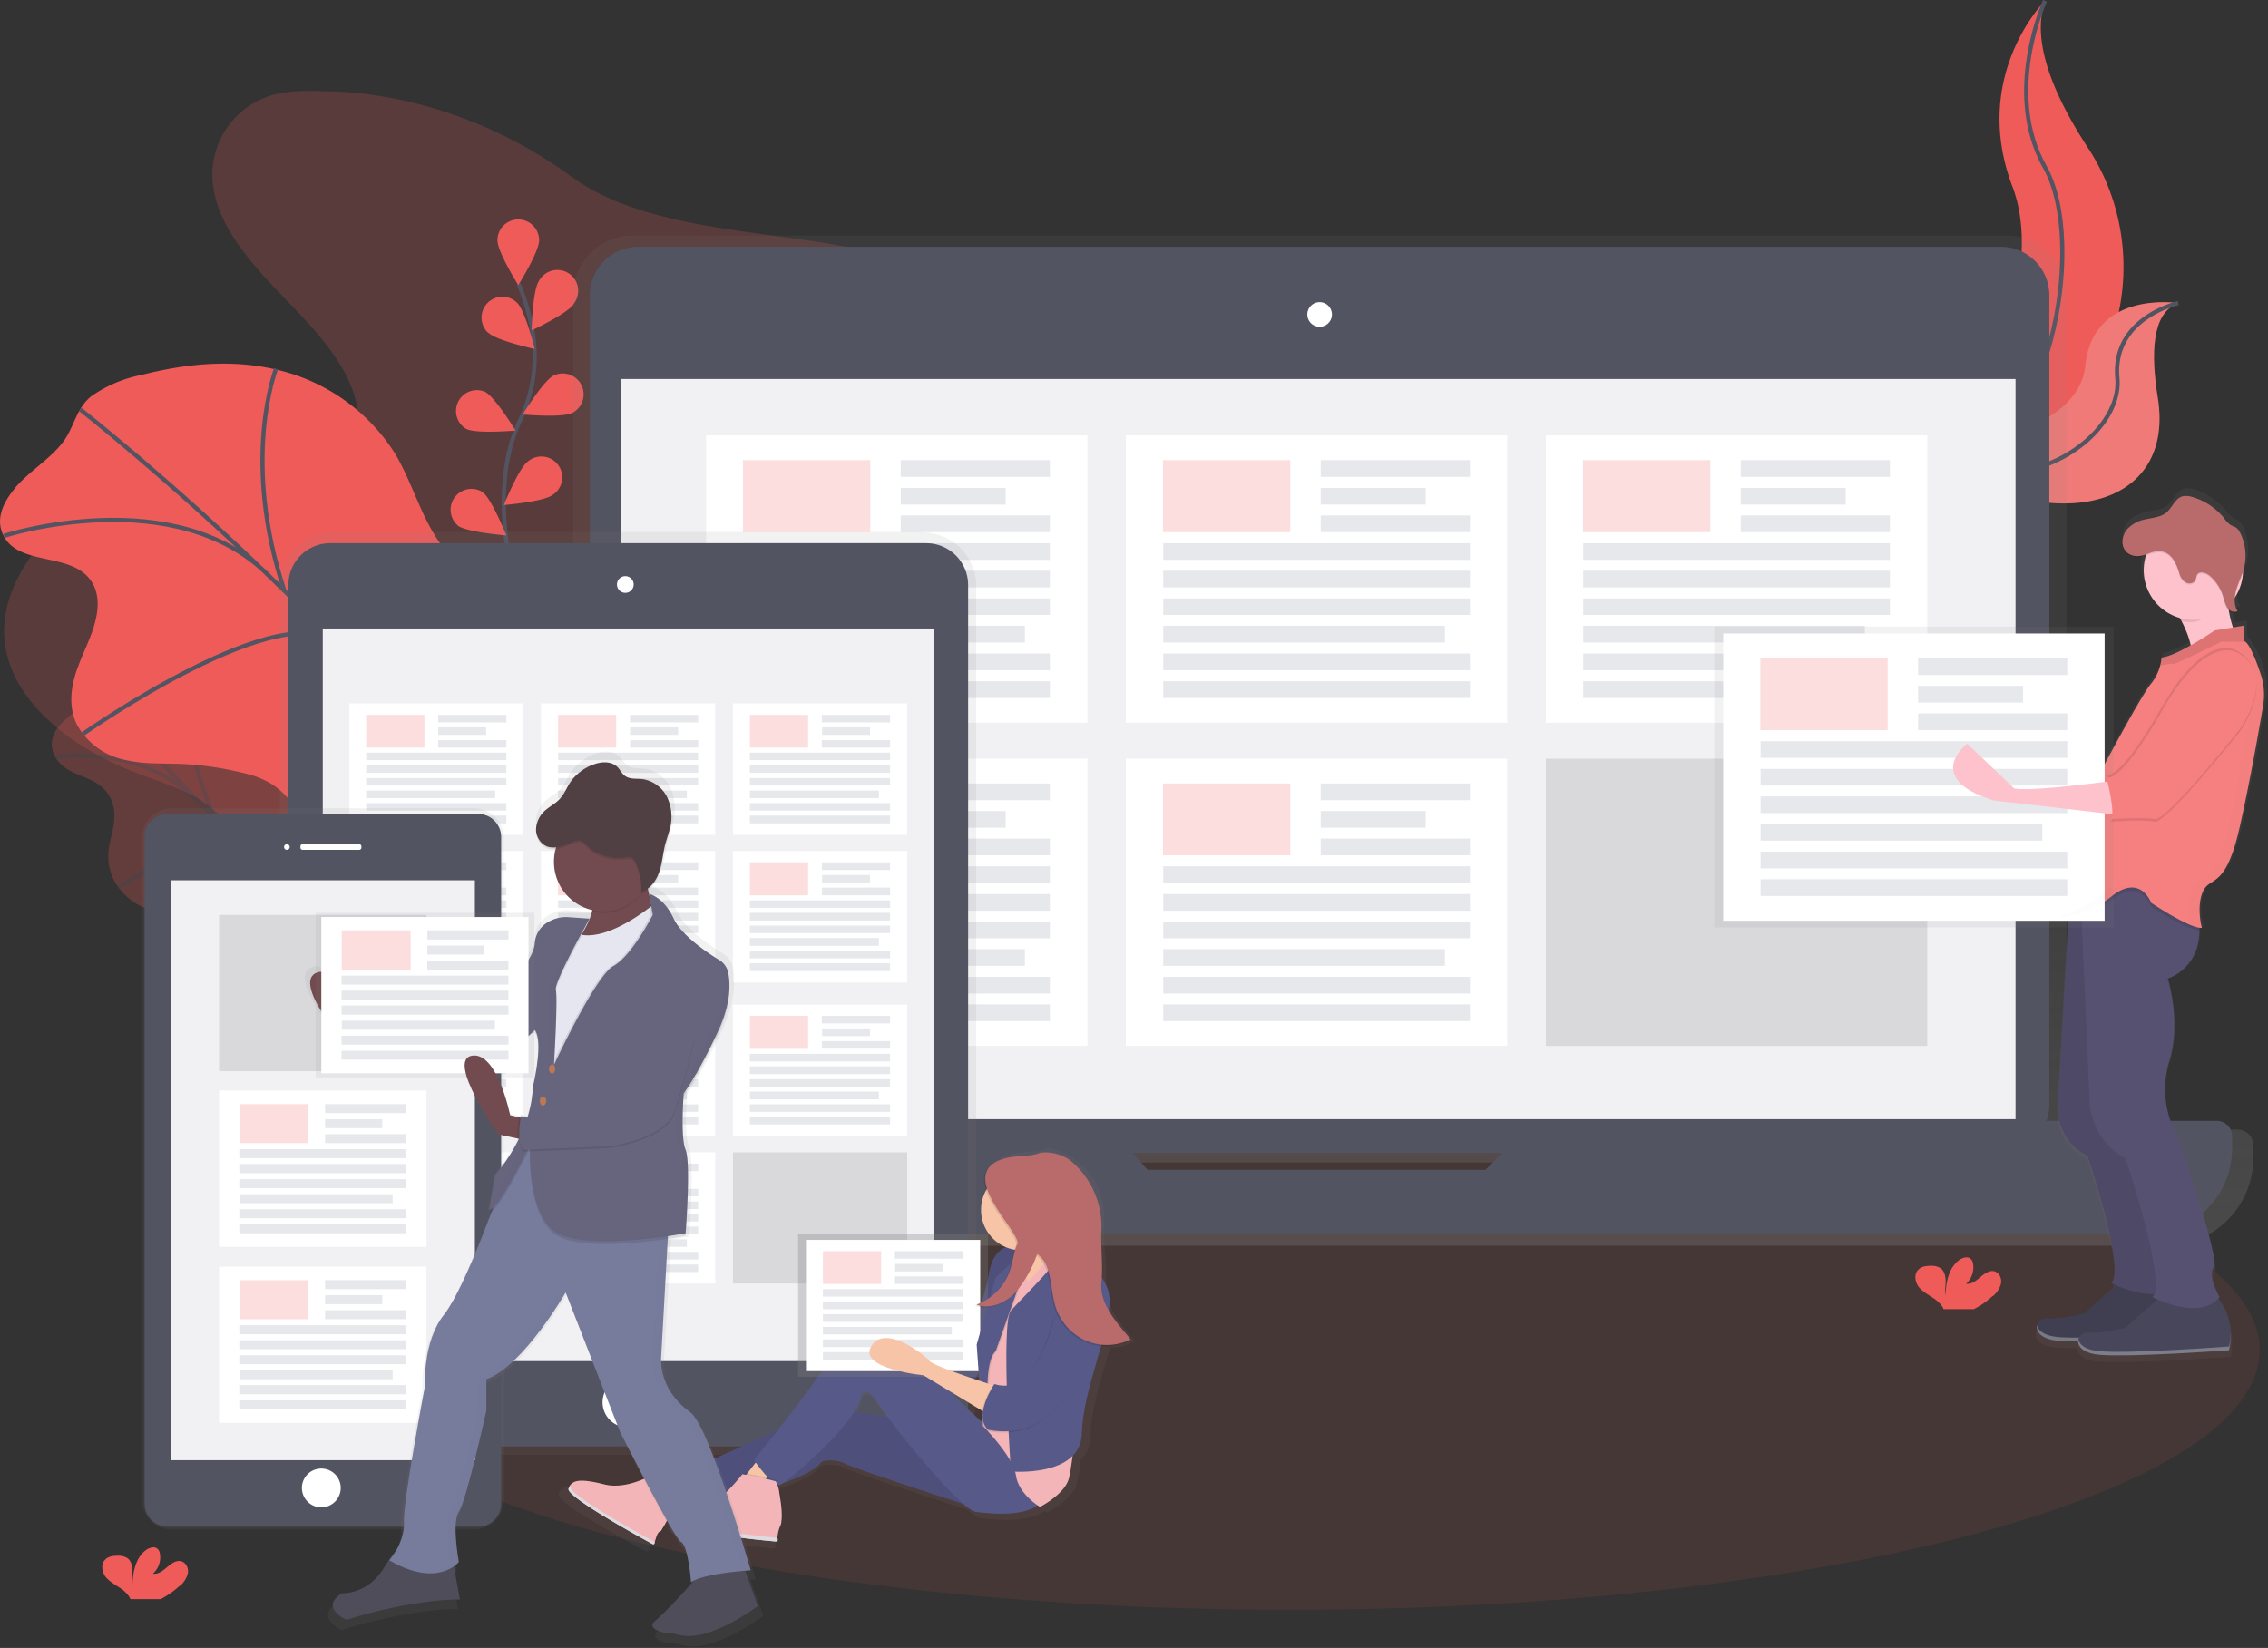 <svg xmlns="http://www.w3.org/2000/svg" fill="none" viewBox="0 0 1087 790">
  <rect x="0" y="0" width="1087" height="790" fill="#333333" stroke="none"/>
  <g clip-path="url(#clip0)">
    <path fill="#EF5B59" d="M153.4 43.6c-8-.2-16.3 0-23.9 2.3a39.8 39.8 0 00-27.1 45c3.1 17.8 16.2 33.3 29.7 47.6 13.6 14.2 28.2 28.3 35.6 45.3 3.7 8.5 5.5 18 1.7 26.5-5.8 13-23.3 20.3-40 21.9-16.9 1.5-33.7-1.5-50.6-2.5-7-.4-14.3-.4-21 1.5-7.3 2-13.4 6.3-19 10.7C17 259.3-.6 283 2.3 308c3.2 28.2 31.7 50.5 63 62.5 10.3 4 21.3 7.2 30.4 12.8 24 15 29.4 43 27 67.7-2.4 24.7-10.5 49.4-6 74 5.3 28.4 28.9 54.1 60.7 66.2 28.4 10.7 63.8 10 89-5.1a107.7 107.7 0 0029.6-28.3c12-15.6 22-32.8 29.5-51 3.5-8.5 6.8-17.6 15-23.5 5-3.6 11.5-5.7 17.9-7.2 19.3-4.8 39.7-6.1 59.2-10.3 19.4-4.3 39-12.2 49.6-26.3 15-20 8-45.6 8-69.2.2-53.6 39.2-101.6 53.6-154 4.7-17 6.4-36-4-51.2a76.3 76.3 0 00-31.9-23.6c-27.8-12.7-59.4-18.3-90.5-23.8-43.2-7.7-95.6-8.7-129.1-33.4-32.1-23.7-76.1-40.6-119.9-40.6z" opacity=".2"/>
    <g opacity=".5">
      <path fill="#EF5B59" d="M27.3 349.4c-2.1 3.1-3.9 7.7-1 13 5.4 10.6 19 8.4 25.6 18.4 1.8 2.8 2.8 6 2.9 9.3.2 5.7-1.5 10.2-2.4 15.2-1.2 6-.3 12 2.6 17.3 3.2 5.6 8.1 10 14 12.5 5.1 2.3 10 2.9 14.9 4 6 1.4 12 3.4 17.7 6a33.4 33.4 0 0115.1 12.6L138 484a75 75 0 009 9.8c3.6 2.9 7.5 5.3 11.7 7.2 8.5 4.2 17.4 8.6 24.8 8 7.3-.4 12.5-7.5 9-17.5-3.3-9.4-12.6-17.4-16.8-26.8-6.7-15 2-26-3.6-41-5.3-14.3-20.3-23.8-29.8-37-6.9-9.2-10.7-20-16.9-29.8-9-14-22.4-24.7-35-30.1a68 68 0 00-35.2-5c-4.5.6-9 1.4-12.2 4.2-3.5 2.9-3 8.3-5.3 12.1-2.6 4.5-7.5 7-10.4 11.3z" opacity=".5"/>
      <path stroke="#535461" stroke-miterlimit="10" stroke-width="2" d="M40.7 329.2s106.5 99.6 149.4 177M26.6 363s42.6-8.2 72 25M56.9 425.6s47-32.9 63.3-13.8M90.2 326.5s-5 25.2 12.9 66.3M172 424.2s-4 16.5-37.5 4.3M138.1 481.9s20.5-23.6 11.2-35.2" opacity=".5"/>
    </g>
    <path fill="#EF5B59" d="M7.3 233.9c-5 5.9-9.6 14-6 22.1C8.4 272 34.6 264.1 44 279c2.8 4.4 3.2 9.8 2.5 14.6-1.3 9.4-6 17.4-9.1 26-3.3 8.6-5 19-.4 28a34 34 0 0022.5 16.6c9 2.2 17.9 1.7 26.8 2 10.6.4 21 2 31.3 4.6 4.5 1 8.9 2.8 12.8 5.2 4.6 2.9 8.2 7.2 11.8 11.4l32 37.3c4.3 5 8.6 10 13.9 13.6 6 4.3 13 6.4 19.8 8.5 14.7 4.4 30 9 44 5.9 14-3 25.8-16.5 22.3-32-3.4-14.7-18.4-25.2-23.4-39.6-8-22.8 11.7-43.9 5.8-67-5.7-22.3-30.9-33.7-44.9-52.6-10-13.4-14-30.3-22.7-44.6a91.5 91.5 0 00-56.5-39.7c-21.9-5.2-44-2.7-64.5 2.5A63 63 0 0043.7 190c-7.3 5.9-8.1 14.8-13.5 21.9-6.2 8.2-16.1 13.9-22.9 21.9z"/>
    <path stroke="#535461" stroke-miterlimit="10" stroke-width="2" d="M38.5 196.3s169.7 133.5 226.7 249.6M1.9 256.9s82.3-26.7 127.5 19.6M39.7 351.9s98-69 122.9-42.1M132.3 176.8s-17 43.3 4 106.4M256.3 314.6s-12.8 28.7-71.9 18.6M175.1 421s45.5-45.5 31.6-62"/>
    <path fill="#EF5B59" d="M618 771.7c256.8 0 465-55.8 465-124.5 0-68.8-208.2-124.6-465-124.6s-465 55.8-465 124.6c0 68.7 208.2 124.5 465 124.5z" opacity=".1"/>
    <path fill="#EF5B59" d="M980.1.4s-35.8 35.8-15.6 89C984.8 142.6 930 231 930 231s.6 0 1.6-.3A104.3 104.3 0 001000.8 71C985.6 47.8 973 20.5 980.2.4z"/>
    <path stroke="#535461" stroke-miterlimit="10" stroke-width="2" d="M980.1.4s-20.2 44 0 79.8c20.3 35.8 3.5 136.4-50.2 150.8"/>
    <path fill="#EF5B59" d="M1044 145.3s-41-6.5-44.6 30.2c-3.8 36.6-78.7 41.7-78.7 41.7l1.4 1c61.9 40.5 121 25.8 112-28-3.2-20.2-3-40.3 9.9-44.9z"/>
    <path fill="#F5F5F5" d="M1044 145.3s-41-6.5-44.6 30.2c-3.8 36.6-78.7 41.7-78.7 41.7l1.4 1c61.9 40.5 121 25.8 112-28-3.2-20.2-3-40.3 9.9-44.9z" opacity=".2"/>
    <path stroke="#535461" stroke-miterlimit="10" stroke-width="2" d="M1044 145.3s-31.8 7-29.2 35.9c2.7 28.8-47 63.4-94 36M246.7 279.8s-13.3-45 2.5-78.1a71 71 0 005.7-44.6c-1.4-7.2-3.5-14.2-6.3-21"/>
    <path fill="#EF5B59" d="M258.4 115.2c0 5.5-10 21.5-10 21.5s-10-16-10-21.5a10 10 0 1120 0zM275 145.7c-3 4.7-20.2 12.7-20.2 12.7s.4-18.9 3.4-23.5a10 10 0 1116.7 10.8zM274.2 198c-5 2.4-23.7.7-23.7.7s9.8-16 14.7-18.6a10 10 0 119 17.9zM264.8 237.3c-4.5 3.3-23.3 4.8-23.3 4.8s7-17.5 11.4-20.8a10 10 0 1111.9 16zM233.9 159.4c4 3.9 22.4 7.9 22.4 7.9s-4.5-18.3-8.5-22.2a10 10 0 10-14 14.3zM223.4 205.6c5 2.5 23.7.8 23.7.8s-9.8-16.1-14.7-18.6a10 10 0 00-9 17.8zM219.4 252c4.4 3.2 23.3 4.7 23.3 4.7s-7-17.5-11.4-20.8a10 10 0 00-11.9 16z"/>
    <path fill="url(#paint0_linear)" d="M1072.4 541.5h-85c1.9-4 3-8.3 3-12.7V141.4a28.5 28.5 0 00-28.6-28.5H303.2a28.5 28.5 0 00-28.5 28.5v387.4c0 4.4 1 8.8 3 12.7h-88.1a7.5 7.5 0 00-7.6 7.5v6.1a42.1 42.1 0 0042.2 42.1h813.7a42.2 42.2 0 0042.1-42.1v-6a7.6 7.6 0 00-7.6-7.6zm-524.3 24.1l-7.3-8.3H722l-8 8.3H548z"/>
    <path fill="#535461" d="M959 118.3H306a23.3 23.3 0 00-23.3 23.3v387.9a23.3 23.3 0 0023.3 23.2h653a23.3 23.3 0 0023.2-23.2V141.6a23.3 23.3 0 00-23.3-23.3z"/>
    <path fill="#F1F1F4" d="M966 181.7H297.5v354.8H966V181.7z"/>
    <path fill="#fff" d="M631.7 156.6a5.9 5.9 0 100-11.7 5.9 5.9 0 000 11.7z"/>
    <path fill="#535461" d="M735 537.3l-23 23.5H550l-20.8-23.5H199.5a7.4 7.4 0 00-7.3 7.3v6a41.2 41.2 0 0041.2 41.1h795.2a41.2 41.2 0 0041.2-41.1v-6a7.4 7.4 0 00-7.4-7.3H735z"/>
    <path fill="#fff" d="M521 208.7H338.4v137.8h182.8V208.6z"/>
    <path fill="#EF5B59" d="M417.1 220.6h-61v34.5h61v-34.5z" opacity=".2"/>
    <path fill="#E6E8EC" d="M503.2 220.6h-71.5v8h71.5v-8zM482 233.9h-50.3v8H482v-8zM503.2 247.1h-71.5v8h71.5v-8zM503.2 260.4h-147v8h147v-8zM503.2 273.6h-147v8h147v-8zM503.2 286.9h-147v7.9h147v-8zM491.3 300H356.2v8h135v-8zM503.2 313.3h-147v8h147v-8zM503.2 326.6h-147v8h147v-8z"/>
    <path fill="#fff" d="M722.4 208.7H539.6v137.8h182.8V208.6z"/>
    <path fill="#EF5B59" d="M618.4 220.6h-61v34.5h61v-34.5z" opacity=".2"/>
    <path fill="#E6E8EC" d="M704.5 220.6H633v8h71.5v-8zM683.3 233.9H633v8h50.3v-8zM704.5 247.1H633v8h71.5v-8zM704.5 260.4h-147v8h147v-8zM704.5 273.6h-147v8h147v-8zM704.5 286.9h-147v7.9h147v-8zM692.6 300H557.5v8h135v-8zM704.5 313.3h-147v8h147v-8zM704.5 326.6h-147v8h147v-8z"/>
    <path fill="#fff" d="M923.7 208.7H740.9v137.8h182.8V208.6z"/>
    <path fill="#EF5B59" d="M819.7 220.6h-61v34.5h61v-34.5z" opacity=".2"/>
    <path fill="#E6E8EC" d="M905.8 220.6h-71.5v8h71.5v-8zM884.6 233.9h-50.3v8h50.3v-8zM905.8 247.1h-71.5v8h71.5v-8zM905.8 260.4h-147v8h147v-8zM905.8 273.6h-147v8h147v-8zM905.8 286.9h-147v7.9h147v-8zM893.9 300H758.8v8h135v-8zM905.8 313.3h-147v8h147v-8zM905.8 326.6h-147v8h147v-8z"/>
    <path fill="#fff" d="M521 363.7H338.4v137.7h182.8V363.7z"/>
    <path fill="#EF5B59" d="M417.1 375.6h-61V410h61v-34.4z" opacity=".2"/>
    <path fill="#E6E8EC" d="M503.2 375.6h-71.5v8h71.5v-8zM482 388.8h-50.3v8H482v-8zM503.2 402h-71.5v8h71.5v-8zM503.2 415.3h-147v8h147v-8zM503.2 428.6h-147v8h147v-8zM503.2 441.8h-147v8h147v-8zM491.3 455H356.2v8h135v-8zM503.2 468.3h-147v8h147v-8zM503.2 481.5h-147v8h147v-8z"/>
    <path fill="#fff" d="M722.4 363.7H539.6v137.7h182.8V363.7z"/>
    <path fill="#EF5B59" d="M618.4 375.6h-61V410h61v-34.4z" opacity=".2"/>
    <path fill="#E6E8EC" d="M704.5 375.6H633v8h71.5v-8zM683.3 388.8H633v8h50.3v-8zM704.5 402H633v8h71.5v-8zM704.5 415.3h-147v8h147v-8zM704.5 428.6h-147v8h147v-8zM704.5 441.8h-147v8h147v-8zM692.6 455H557.5v8h135v-8zM704.5 468.3h-147v8h147v-8zM704.5 481.5h-147v8h147v-8z"/>
    <path fill="#000" d="M923.7 363.7H740.9v137.7h182.8V363.7z" opacity=".1"/>
    <path fill="url(#paint1_linear)" d="M442 255H160a25.8 25.8 0 00-25.8 25.9v390.7a25.8 25.8 0 0025.9 25.8h282a25.8 25.8 0 0025.8-25.8V281a25.8 25.8 0 00-25.8-25.8z"/>
    <path fill="#535461" d="M444 260.4H158.2c-11 0-20 9-20 20v393c0 11 9 20 20 20H444c11 0 20-9 20-20v-393c0-11-9-20-20-20z"/>
    <path fill="#F1F1F4" d="M447.4 301.3H154.7v351.2h292.7V301.3z"/>
    <path fill="#fff" d="M299.7 284.2a4 4 0 100-8 4 4 0 000 8zM299.7 684.2a12 12 0 100-23.9 12 12 0 000 23.9zM250.8 337.2h-83.4v63h83.4v-63z"/>
    <path fill="#EF5B59" d="M203.4 342.7h-27.9v15.7h27.9v-15.7z" opacity=".2"/>
    <path fill="#E6E8EC" d="M242.7 342.7H210v3.6h32.7v-3.6zM233 348.7h-23v3.6h23v-3.6zM242.7 354.8H210v3.6h32.7v-3.6zM242.7 360.8h-67.2v3.6h67.2v-3.6zM242.7 366.9h-67.2v3.6h67.2v-3.6zM242.7 373h-67.2v3.5h67.2V373zM237.3 379h-61.8v3.6h61.8V379zM242.7 385h-67.2v3.6h67.2V385zM242.7 391h-67.2v3.7h67.2V391z"/>
    <path fill="#fff" d="M342.8 337.2h-83.5v63h83.5v-63z"/>
    <path fill="#EF5B59" d="M295.3 342.7h-27.8v15.7h27.8v-15.7z" opacity=".2"/>
    <path fill="#E6E8EC" d="M334.6 342.7H302v3.6h32.6v-3.6zM325 348.7h-23v3.6h23v-3.6zM334.6 354.8H302v3.6h32.6v-3.6zM334.6 360.8h-67.1v3.6h67.1v-3.6zM334.6 366.9h-67.1v3.6h67.1v-3.6zM334.6 373h-67.1v3.5h67.1V373zM329.2 379h-61.7v3.6h61.7V379zM334.6 385h-67.1v3.6h67.1V385zM334.6 391h-67.1v3.7h67.1V391z"/>
    <path fill="#fff" d="M434.8 337.2h-83.5v63h83.5v-63z"/>
    <path fill="#EF5B59" d="M387.3 342.7h-27.9v15.7h27.9v-15.7z" opacity=".2"/>
    <path fill="#E6E8EC" d="M426.6 342.7h-32.7v3.6h32.7v-3.6zM417 348.7h-23v3.6h23v-3.6zM426.6 354.8h-32.7v3.6h32.7v-3.6zM426.6 360.8h-67.2v3.6h67.2v-3.6zM426.6 366.9h-67.2v3.6h67.2v-3.6zM426.6 373h-67.2v3.5h67.2V373zM421.2 379h-61.8v3.6h61.8V379zM426.6 385h-67.2v3.6h67.2V385zM426.6 391h-67.2v3.7h67.2V391z"/>
    <path fill="#fff" d="M250.8 408h-83.4v63h83.4v-63z"/>
    <path fill="#EF5B59" d="M203.4 413.4h-27.9v15.8h27.9v-15.8z" opacity=".2"/>
    <path fill="#E6E8EC" d="M242.7 413.4H210v3.7h32.7v-3.7zM233 419.5h-23v3.6h23v-3.6zM242.7 425.5H210v3.7h32.7v-3.7zM242.7 431.6h-67.2v3.6h67.2v-3.6zM242.7 437.6h-67.2v3.7h67.2v-3.7zM242.7 443.7h-67.2v3.6h67.2v-3.6zM237.3 449.7h-61.8v3.7h61.8v-3.7zM242.7 455.8h-67.2v3.6h67.2v-3.6zM242.7 461.8h-67.2v3.7h67.2v-3.7z"/>
    <path fill="#fff" d="M342.8 408h-83.5v63h83.5v-63z"/>
    <path fill="#EF5B59" d="M295.3 413.4h-27.8v15.8h27.8v-15.8z" opacity=".2"/>
    <path fill="#E6E8EC" d="M334.6 413.4H302v3.7h32.6v-3.7zM325 419.5h-23v3.6h23v-3.6zM334.6 425.5H302v3.7h32.6v-3.7zM334.6 431.6h-67.1v3.6h67.1v-3.6zM334.6 437.6h-67.1v3.7h67.1v-3.7zM334.6 443.7h-67.1v3.6h67.1v-3.6zM329.2 449.7h-61.7v3.7h61.7v-3.7zM334.6 455.8h-67.1v3.6h67.1v-3.6zM334.6 461.8h-67.1v3.7h67.1v-3.7z"/>
    <path fill="#fff" d="M434.8 408h-83.5v63h83.5v-63z"/>
    <path fill="#EF5B59" d="M387.3 413.4h-27.9v15.8h27.9v-15.8z" opacity=".2"/>
    <path fill="#E6E8EC" d="M426.6 413.4h-32.7v3.7h32.7v-3.7zM417 419.5h-23v3.6h23v-3.6zM426.6 425.5h-32.7v3.7h32.7v-3.7zM426.6 431.6h-67.2v3.6h67.2v-3.6zM426.6 437.6h-67.2v3.7h67.2v-3.7zM426.6 443.7h-67.2v3.6h67.2v-3.6zM421.2 449.7h-61.8v3.7h61.8v-3.7zM426.6 455.8h-67.2v3.6h67.2v-3.6zM426.6 461.8h-67.2v3.7h67.2v-3.7z"/>
    <path fill="#fff" d="M250.8 481.6h-83.4v62.9h83.4v-63z"/>
    <path fill="#EF5B59" d="M203.4 487h-27.9v15.8h27.9V487z" opacity=".2"/>
    <path fill="#E6E8EC" d="M242.7 487H210v3.6h32.7V487zM233 493h-23v3.7h23v-3.6zM242.7 499.1H210v3.6h32.7v-3.6zM242.7 505.2h-67.2v3.6h67.2v-3.6zM242.7 511.2h-67.2v3.7h67.2v-3.7zM242.7 517.3h-67.2v3.6h67.2v-3.6zM237.3 523.3h-61.8v3.7h61.8v-3.7zM242.7 529.4h-67.2v3.6h67.2v-3.6zM242.7 535.4h-67.2v3.6h67.2v-3.6z"/>
    <path fill="#fff" d="M342.8 481.6h-83.5v62.9h83.5v-63z"/>
    <path fill="#EF5B59" d="M295.3 487h-27.8v15.8h27.8V487z" opacity=".2"/>
    <path fill="#E6E8EC" d="M334.6 487H302v3.6h32.6V487zM325 493h-23v3.7h23v-3.6zM334.6 499.1H302v3.6h32.6v-3.6zM334.6 505.2h-67.1v3.6h67.1v-3.6zM334.6 511.2h-67.1v3.7h67.1v-3.7zM334.6 517.3h-67.1v3.6h67.1v-3.6zM329.2 523.3h-61.7v3.7h61.7v-3.7zM334.6 529.4h-67.1v3.6h67.1v-3.6zM334.6 535.4h-67.1v3.6h67.1v-3.6z"/>
    <path fill="#fff" d="M434.8 481.6h-83.5v62.9h83.5v-63z"/>
    <path fill="#EF5B59" d="M387.3 487h-27.9v15.8h27.9V487z" opacity=".2"/>
    <path fill="#E6E8EC" d="M426.6 487h-32.7v3.6h32.7V487zM417 493h-23v3.7h23v-3.6zM426.6 499.1h-32.7v3.6h32.7v-3.6zM426.6 505.2h-67.2v3.6h67.2v-3.6zM426.6 511.2h-67.2v3.7h67.2v-3.7zM426.6 517.3h-67.2v3.6h67.2v-3.6zM421.2 523.3h-61.8v3.7h61.8v-3.7zM426.6 529.4h-67.2v3.6h67.2v-3.6zM426.6 535.4h-67.2v3.6h67.2v-3.6z"/>
    <path fill="#fff" d="M250.8 552.4h-83.4v62.9h83.4v-63z"/>
    <path fill="#EF5B59" d="M203.4 557.8h-27.9v15.7h27.9v-15.7z" opacity=".2"/>
    <path fill="#E6E8EC" d="M242.7 557.8H210v3.6h32.7v-3.6zM233 563.9h-23v3.6h23v-3.6zM242.7 569.9H210v3.6h32.7V570zM242.7 576h-67.2v3.6h67.2V576zM242.7 582h-67.2v3.6h67.2V582zM242.7 588h-67.2v3.7h67.2V588zM237.3 594.1h-61.8v3.6h61.8v-3.6zM242.7 600.1h-67.2v3.7h67.2v-3.6zM242.7 606.2h-67.2v3.6h67.2v-3.6z"/>
    <path fill="#fff" d="M342.8 552.4h-83.5v62.9h83.5v-63z"/>
    <path fill="#EF5B59" d="M295.3 557.8h-27.8v15.7h27.8v-15.7z" opacity=".2"/>
    <path fill="#E6E8EC" d="M334.6 557.8H302v3.6h32.6v-3.6zM325 563.9h-23v3.6h23v-3.6zM334.6 569.9H302v3.6h32.6V570zM334.6 576h-67.1v3.6h67.1V576zM334.6 582h-67.1v3.6h67.1V582zM334.6 588h-67.1v3.7h67.1V588zM329.2 594.1h-61.7v3.6h61.7v-3.6zM334.6 600.1h-67.1v3.7h67.1v-3.6zM334.6 606.2h-67.1v3.6h67.1v-3.6z"/>
    <path fill="#000" d="M434.8 552.4h-83.5v62.9h83.5v-63z" opacity=".1"/>
    <path fill="url(#paint2_linear)" d="M227.1 387.5H82.3A14.3 14.3 0 0068 401.8v317a14.3 14.3 0 0014.3 14.4h144.8a14.3 14.3 0 0014.4-14.3V401.8a14.3 14.3 0 00-14.4-14.3z"/>
    <path fill="#535461" d="M229.2 390.2H80.3c-6 0-11 4.9-11 11v319.7c0 6 5 11 11 11h148.9c6 0 11-5 11-11V401.2c0-6.1-5-11-11-11z"/>
    <path fill="#F1F1F4" d="M227.6 422H81.9v278h145.7V422z"/>
    <path fill="#fff" d="M137.5 407.4a1.3 1.3 0 100-2.7 1.3 1.3 0 000 2.7zM172.3 404.7H145a1 1 0 00-1 1v.7c0 .5.5 1 1 1h27.2c.5 0 1-.5 1-1v-.7c0-.5-.5-1-1-1zM154 722.6a9.3 9.3 0 100-18.6 9.3 9.3 0 000 18.6z"/>
    <path fill="#000" d="M204.4 438.6H105v74.9h99.4v-75z" opacity=".1"/>
    <path fill="#fff" d="M204.4 522.8H105v74.9h99.4v-74.9z"/>
    <path fill="#EF5B59" d="M147.9 529.3h-33.1V548h33v-18.7z" opacity=".2"/>
    <path fill="#E6E8EC" d="M194.7 529.3h-38.9v4.3h38.9v-4.3zM183.2 536.5h-27.4v4.3h27.4v-4.3zM194.7 543.7h-38.9v4.3h38.9v-4.3zM194.7 550.9h-80v4.3h80V551zM194.7 558h-80v4.4h80v-4.3zM194.7 565.3h-80v4.3h80v-4.3zM188.2 572.5h-73.4v4.3h73.4v-4.3zM194.7 579.7h-80v4.3h80v-4.3zM194.7 586.9h-80v4.3h80V587z"/>
    <path fill="#fff" d="M204.4 607.2H105v74.9h99.4v-74.9z"/>
    <path fill="#EF5B59" d="M147.9 613.7h-33.1v18.7h33v-18.7z" opacity=".2"/>
    <path fill="#E6E8EC" d="M194.7 613.7h-38.9v4.3h38.9v-4.3zM183.2 620.9h-27.4v4.3h27.4V621zM194.7 628.1h-38.9v4.3h38.9v-4.3zM194.7 635.3h-80v4.3h80v-4.3zM194.7 642.5h-80v4.3h80v-4.3zM194.7 649.7h-80v4.3h80v-4.3zM188.2 656.9h-73.4v4.3h73.4V657zM194.7 664h-80v4.4h80v-4.3zM194.7 671.3h-80v4.3h80v-4.3z"/>
    <path fill="url(#paint3_linear)" d="M543.7 642.6c-6.8-8.2-14.9-17.5-13.8-28.4 1-8.8-1.3-16.9-.8-25.7.6-12.5-2-22.3-11-30.4-5.2-4.6-14-8.3-16.6-7.4-5.2 1.9-11 1.1-16.3 2.4-4 1-6.7 2.4-8.4 4.2-3.4 3-3.4 7.3-1.9 11.9a20 20 0 009.9 28c-3.8 1.5-7 5.1-8.3 12.4-.8 5-2.2 10-4 14.8l-2.4 1 .6.2-1.2.4 2.2.7c-2.7 7-6.4 13.7-10.9 19.8 0 0-11.3 2.5-15.7-1.8l1.7 2-17.4-7c-4.4-1.8-5.5 0-5.5 2.4a8 8 0 00-3 1c-1.3-.8-2.7-1.6-4.1-2.2-2.5-.6-10.7-5-18.9 10-4.7 8.7-17 24.7-26.3 36.5-18.3 8.3-42 19-50.9 21.6h-5.6l-1.3-2-.4.3-.2-.3s-11 7.7-22.4 7.8c-1.6 0-3.2-.2-4.7-.6a46.7 46.7 0 00-11.5-1.9c-3 0-4.8.7-6 2a5.4 5.4 0 00-.6 1.3l-.3.7a1.4 1.4 0 00.3 1.2l.5.6.3.3A50 50 0 00279 726l2 1.3 1.7 1 .7.5.8.5 1.4.8.8.5 1.6 1 1.2.7 9.6 5.5 2 1.2.3.1 1.3.7 2.3 1.3 1.6.9.7.4.8.4.2.1 1.4.8a2 2 0 001.6-.5c.4-1.7 1.4-5.3 2.4-5.6a36 36 0 006.9-13.5h12.2c2.5-.2 4.8-.6 7.2-1.1-3.2 2.2-6.3 3.7-8.7 3-5.2-1.2-10 2-10.6 5V733l.2.3c0 .2 0 .3.2.5v.1l.3.3h.1l.3.3.1.1.3.3h.2l.3.3h.2l.4.3h.3a24.7 24.7 0 002 .6l.6.3.8.1.4.1 1.6.4.9.1.6.1 1.6.3 3 .5 2.6.4 3.5.5h.7l1.3.3 1.8.2 1.2.1 3.1.5h1l2 .3 7.5.9 2.7.3 1.3.1h.6l1.6.3h1l1 .2 1.6.1h.2l1 .1a1 1 0 001-.8v-.1l.1-.5a20.6 20.6 0 01.8-5.2l.1-.3a22 22 0 01.6-1.6v-.3l.2-.3c1.2-4.4-.3-12.4-.7-15.6l-.7-3h.2c.7-.2 1.3-.6 1.8-1 9.3-3.3 17.1-7 19.6-10.9 4-1 8.3-.6 12 1.3 4.8 2.4 41.1 14.2 58 19.7 3 2.6 5.5 4.2 6.8 4 0 0 21.5 3.5 30.2-3.3l1.2.8s12.6-6.2 14.5-14.4c.6-2.6 1.2-6.5 1.7-10.8 3-3 4.6-6.9 4.6-11 .4-13.7 5.7-29.3 9.6-43.2 4.8.4 6.6-.5 11-2.6l-.2-.3.8-.3zM471.5 663l-2.4-.8a20 20 0 002.1-3.5l.3 4.3zm-13.5 5.8l14.6 8.7.1 1.8c-.2 1.4-.1 2.7.1 4-6.4-5.6-14-12.6-14.8-14.5zm-6-12.8l-3.8-1.7 3.4.2.5 1.5zm-39 14.3s2.6-5.6 8.2 3.7c1 1.5 2.5 3.8 4.7 6.7l-16.5-2.2a24 24 0 003.6-8.2z"/>
    <path fill="#F7C4A7" d="M449.3 647.7s-11.6-4.9-20.7-8.5c-9-3.7-3.6 8.5-3.6 8.5s15.2 4.2 15.2 4.8c0 .7 12.7 1.3 12.7 1.3l-3.6-6.1z"/>
    <path fill="#000" d="M449.3 647.7s-11.6-4.9-20.7-8.5c-9-3.7-3.6 8.5-3.6 8.5s15.2 4.2 15.2 4.8c0 .7 12.7 1.3 12.7 1.3l-3.6-6.1z" opacity=".1"/>
    <path fill="#575988" d="M498.4 599.7s-20.6-10.9-24.3 10.3A86.7 86.7 0 01459 646s-11 2.4-15.2-1.8c0 0 10.3 12.1 5.4 13.3 0 0 11 8 15.8 5.5 4.9-2.4 8.5-18.8 10.4-23 1.8-4.3 8.5-41.4 23-40.2z"/>
    <path fill="#000" d="M498.4 599.7s-20.6-10.9-24.3 10.3A86.7 86.7 0 01459 646s-11 2.4-15.2-1.8c0 0 10.3 12.1 5.4 13.3 0 0 11 8 15.8 5.5 4.9-2.4 8.5-18.8 10.4-23 1.8-4.3 8.5-41.4 23-40.2z" opacity=".1"/>
    <path fill="#F7C4A7" d="M486.9 592.4s12.8 14.6 13.4 26.8c.6 12 14.5-12.8 15.7-13.4 1.3-.6-12.1-21.3-13.3-28-1.2-6.6-15.8 14.6-15.8 14.6z"/>
    <path fill="#F7C4A7" d="M495.7 598.7l-8 7.3 3.8 15.3 10.3-9.7-1.2-9.7-4.9-3.2zM327.8 706.6h-14l5.5 13.3 13.4-3.6-4.9-9.7z"/>
    <path fill="#000" d="M317 704.7s-14.4 10-26.7 6.9c-12.4-3.1-15.7-2-17.2 2-1.3 3.8 34.5 23.5 40.3 26.6a.7.7 0 00.8-.1l.2-.3c.3-1.7 1.3-5.2 2.3-5.5 1.3-.3 7.3-11.5 7-16-.3-4.3-6.6-13.6-6.6-13.6z" opacity=".1"/>
    <path fill="#F3B5B7" d="M316.5 704.7s-14.4 10-26.8 6.9c-12.4-3.1-15.7-2-17.2 2-1.3 3.8 34.5 23.5 40.3 26.6a.7.7 0 00.8-.1l.1-.3c.4-1.7 1.4-5.2 2.4-5.5 1.3-.3 7.3-11.5 7-16-.3-4.3-6.6-13.6-6.6-13.6z"/>
    <path fill="#575988" d="M435.9 680.5l-40.7-5.5s-66.2 31.6-74 32.2l1.8 14H335c4.9 0 52.2-10.3 58.9-20.6 3.9-1 8-.6 11.5 1.2 6.1 3 64.4 21.8 64.4 21.8l-34-43.1z"/>
    <path fill="#000" d="M435.9 680.5l-40.7-5.5s-66.2 31.6-74 32.2l1.8 14H335c4.9 0 52.2-10.3 58.9-20.6 3.9-1 8-.6 11.5 1.2 6.1 3 64.4 21.8 64.4 21.8l-34-43.1z" opacity=".1"/>
    <path fill="#F7C4A7" d="M363.6 699.3l-6.6 8.5 6.6 3.6 9.8-7.2-9.8-4.9z"/>
    <path fill="#575988" d="M479.6 689.6s-21.8-18.7-23.4-22.1c-1.5-3.4-37.3-26.5-39.7-27-2.5-.7-10.4-5-18.2 9.6-8 14.6-37 49.8-37 49.8s9 12.8 12.1 12.1c3-.6 37-29.1 39.5-43 0 0 2.4-5.5 7.9 3.6 5.4 9 40.6 52.8 47.3 52.2 0 0 26.1 4.2 31.6-6 5.4-10.4-20-29.2-20-29.2z"/>
    <path fill="url(#paint4_linear)" d="M473.5 591.6h-91V660h91v-68.5z"/>
    <path fill="#fff" d="M469.8 594.4h-83.5v62.9h83.5v-63z"/>
    <path fill="#EF5B59" d="M422.3 599.8h-27.9v15.7h27.9v-15.7z" opacity=".2"/>
    <path fill="#E6E8EC" d="M461.6 599.8h-32.7v3.6h32.7v-3.6zM452 605.9h-23v3.6h23v-3.6zM461.6 611.9h-32.7v3.6h32.7V612zM461.6 618h-67.2v3.6h67.2V618zM461.6 624h-67.2v3.6h67.2V624zM461.6 630h-67.2v3.7h67.2V630zM456.2 636.1h-61.8v3.6h61.8v-3.6zM461.6 642.1h-67.2v3.7h67.2v-3.6zM461.6 648.2h-67.2v3.6h67.2v-3.6z"/>
    <path fill="#F3B5B7" d="M492 600.6s-7.5 3.4-8.1 17.3c-.6 14-14 37.7-14 37.7l1.2 28s14.5 14.5 15.8 23.6c1.2 9.1 11.5 15.2 11.5 15.2s12.2-6.1 14-14c1.9-8 3-27.4 6-34.6 3.1-7.3 1.3-52.9 1.3-52.9l-9.1-15.8-4.9-5.4-12.7 14.6s-7-9.4-1-13.7z"/>
    <path fill="#000" d="M474.1 674.4s-1.8-21.9 3.7-26.7l11-31s3.9-14.9 3.3-16.1c-.7-1.2-14.3 11.8-14.3 11.8l-9.1 32.2 2.4 34 3-4.2z" opacity=".1"/>
    <path fill="#575988" d="M473.5 674.4s-1.8-21.9 3.7-26.7l11-31s4.2-15.2 3.6-16.4c-.7-1.2-14.6 12.1-14.6 12.1l-9.1 32.2 2.4 34 3-4.2z"/>
    <path fill="#F7C4A7" d="M477.8 664.7s-30.4-9.7-32.2-12.2c-1.8-2.4-21.2-18.2-28-7.2-6.6 10.9 25 14 25 14l32.1 19.4 3-14z"/>
    <path fill="#000" d="M365 707.7l-9-1.6s-14.8 18.9-22.4 17c-7.7-2-14.7 6.3-6.6 9a436.7 436.7 0 0045.3 6.3.9.9 0 00.6-.8c0-2.4.5-4.7 1.4-6.9 1.6-4 0-12.5-.5-15.7-.3-2-.9-3.8-1.8-5.5l-7-1.8z" opacity=".1"/>
    <path fill="#F3B5B7" d="M364.8 708.3l-9-1.6s-14.7 18.9-22.4 17c-7.7-2-14.7 6.3-6.6 9A436.7 436.7 0 00372 739a.9.9 0 00.6-.5v-.4c0-2.3.5-4.6 1.4-6.8 1.6-4 0-12.5-.5-15.8-.2-1.9-.8-3.7-1.7-5.4l-7-1.8z"/>
    <path fill="#000" d="M491.4 599.4a19.4 19.4 0 100-38.8 19.4 19.4 0 000 38.8z" opacity=".1"/>
    <path fill="#F7C4A7" d="M489.6 599.4a19.4 19.4 0 100-38.8 19.4 19.4 0 000 38.8z"/>
    <path fill="#575988" d="M508.8 599.1s23 8 23 24.3c0 16.4-12.7 42.5-13.3 63.8-.6 21.2-34 18.2-34 18.2s-4.9-71.7 0-77.1c4.8-5.5 26.7-26.8 24.3-29.2z"/>
    <path fill="#000" d="M504.5 633.1s-8.5 37.7-28.5 31c0 0-10.4 15.2-3 21.9 0 0 17.6 4.2 29.1-7.3 11.5-11.6 20-15.8 21.8-29.8 1.9-14 3-33.4-3-31.6-6 1.8-16.4 15.8-16.4 15.8z" opacity=".1"/>
    <path fill="#575988" d="M505.1 632.5s-8.5 37.6-28.5 31c0 0-10.4 15.2-3 21.9 0 0 17.6 4.2 29.1-7.3 11.5-11.6 20-15.8 21.9-29.8 1.8-14 3-33.4-3-31.5-6 1.8-16.5 15.7-16.5 15.7z"/>
    <path fill="#DDDBE2" d="M374.6 729.4v.1c-.5 1-.8 2.1-1 3.2 0-.4.3-1 .4-1.4.3-.6.5-1.3.6-2zM327.3 730.9c-2.5-.8-3.6-2.2-3.6-3.6-1 2-.4 4.2 3.1 5.4a437 437 0 0045.4 6.3.9.9 0 00.6-.9.9.9 0 00-.8-.9c-6.6-.7-37.5-4-44.7-6.3zM273.4 712.6c.1-.4.3-.9.6-1.3a6 6 0 00-1.5 2.4c-1.3 3.7 34.5 23.4 40.2 26.5a.6.6 0 00.7 0 .7.7 0 00.3-.4.7.7 0 00-.3-.8c-6.3-3.4-41.4-22.7-40-26.4zM316.9 733.2c-.3.1-.7.5-1 1.1h.1c.3 0 .8-.5 1.3-1.3l-.4.2z"/>
    <path fill="#000" d="M487 597.1c-1.8 3.8-2.1 8-3.4 12a26.4 26.4 0 01-16.3 16.9c6.4 2.5 13.8-.6 18.7-5.7a58.3 58.3 0 0010.4-18.5c7.1 4.8 6.3 15.7 8.6 24.2a26.9 26.9 0 0014.3 17.1 25.6 25.6 0 0022-.4c-6.5-8-15.8-18.8-14.7-29.3.9-8.6-5.2-15.1-4.8-23.7.6-12.1-4-18.3-12.7-26-5.1-4.6 2.9-11-3.7-9.2-2.6.8-5.3-2-7.8-1-5 1.7-10.5 1-15.7 2.2-26.8 6.3 7.5 35.9 5 41.4z" opacity=".1"/>
    <path fill="#B96B6B" d="M487.5 596.5c-1.7 3.8-2 8-3.3 12a26.4 26.4 0 01-16.2 16.9c6.3 2.5 13.7-.6 18.6-5.7a58.3 58.3 0 0010.5-18.5c7 4.8 6.2 15.7 8.5 24.2a26.9 26.9 0 0014.4 17.1 25.6 25.6 0 0021.9-.4c-6.5-8-15.2-17-14-27.5.8-8.6-.5-17.3 0-25.9a40.9 40.9 0 00-14.1-31.7c-5.1-4.5-13-5.1-15.6-4.2-5 1.8-10.5 1.1-15.6 2.3-26.9 6.3 7.4 35.9 5 41.4z"/>
    <path fill="url(#paint5_linear)" d="M163.8 781.4c35-10.8 55.7-10 55.7-10l-2.9-16.2c1-.6 1.7-1.3 2.4-2.1 0 0-3.6-19.8 0-24.7 3.6-5 13.5-49.8 13.5-49.8v-15.3c18-6.3 39-42.6 39-42.6l26.6 68.2s26.4 52.5 30 54.3c2.9 1.4 4.3 13.2 4.8 17.8l-.2.1.1 1.8.2-.1v.1l1.4-.8c-5.1 6-12.9 14.5-19.3 20.1-3.6 3.1 2.8 5.5 5.8 5.5 1.7 0 3.4.2 5 .7 15 5.2 39.9-13.8 39.9-13.8l-6.2-17.3 2.6-.2s-20.2-71-29.6-77.7a43 43 0 01-8-7.5 28 28 0 01-6.4-19.5l3.4-58.2 8.7-1.4s1.2-16 1.2-28.1c0-6.4-.3-12-1.2-14.1a40.3 40.3 0 01-1.5-13c0-7 .6-13.5.6-13.5s7.2-9.4 17-31c4.4-9.5 5.5-17 5.4-22.4.1-2.5-.1-5-.7-7.4a9.4 9.4 0 00-4.2-5.9c-5.7-3.5-18.6-12-22.4-20.4-4.9-10.6-11.9-12-12.1-12.1l-.5-1.9c2.7-2.2 4.7-5.2 5.7-8.5 1.4-4.5 1.7-9.3 3-13.9.5-2.2 1.4-4.3 2-6.5a25.8 25.8 0 00-1.2-16.4c-2.4-4.8-7-8.5-12.2-9.2-3-.3-6.1.2-8.5-1.5-1.7-1.2-2.5-3.1-4-4.5-2.9-2.7-7.4-2.6-11.1-1.3-5 1.7-9.3 5-12.2 9.4-1.7 2.7-3 5.7-5.2 8-1.8 2-4.3 3.2-6.3 4.9a13 13 0 00-5 10v.9c0 3.8 2.7 7.7 6.5 8.4 1 .2 2 .2 3 .1a24.2 24.2 0 0018 30l-.2 1h.2c-.4 1.5-1 3-1.6 4.5h-.3l.7-1.3-10.3-.7c-3-.2-6 .4-8.7 1.7-3.5 1.7-7.4 5-7.9 11.2-.9 11.6-22.9 29-22.9 29-7.6 12.2-57.5 14.4-57.5 14.4l.4.5-1-.2-3.8-.7s-11.7-34.6-22.9-28.3c-11.2 6.3 19.3 40.4 19.3 40.4l8.8.6h1a54 54 0 01-1.5 6.7l-.2.8s23.2-2.7 43-2.3h3c1 10.8 16.4 32.8 16.4 32.8l9.5 2 .7.2c-3 6.3-7 12.2-11.6 17.5l-3.1 17.6.3-.1-.3 1.4c.5-.1 1-.4 1.4-.8-6.1 16.4-16.3 41.8-23.4 50.6-10.8 13.5-9.4 35-9.4 35s-10.8 56.6-10.3 67c0 4.9-1.3 9.8-4 14-2 2.5-3.9 5.1-5.5 8-8 13.8-21 13-21 13-11.3 7.1 2.1 13 2.1 13zm69.4-273.8l1.1-.5h.3l1.1-.6h.2l1-.5.2-.1 1-.5.3-.2 1-.5h.1l1-.6.2-.1 1-.6.2-.1.9-.5.2-.2.9-.6h.2l.9-.7 1-.6.1-.2.9-.6h.1l.7-.6.2-.1.8-.6.1-.1.7-.6.8-.5.2-.2.6-.5.7-.6.7-.6.6-.5.5-.5 1-1 1.6-.2c1.2 1.6 1.7 4.5 1.7 7.7-.1 8.4-2.7 18.8-2.7 18.8a58.5 58.5 0 01-2.6 15.1 9 9 0 01-3.2-.8l-.1 1-.9-.3-4.4-1.1s-3.6-18.5-11-26.1z"/>
    <path fill="#4F4D59" d="M354.9 746.7l8.3 23.2s-22.8 17.5-37.6 13.9c-2.2-.6-4.5-1-6.8-1.1-3-.3-8.4-2.5-5.1-5.4 10.5-9.1 24.5-26.2 24.5-26.2l16.7-4.4zM216.4 744.5l4 22.3s-20.2-.8-54.4 9.7c0 0-13.1-5.7-2.2-12.7 0 0 12.7.8 20.6-12.8 8-13.5 12.7-11.8 12.7-11.8l19.3 5.3z"/>
    <path fill="#787C9C" d="M320.7 582.3l-3.8 68c-.5 7.3 2 14.4 6.7 20 2 2.5 4.5 4.7 7.2 6.7 9.2 6.5 29 75.8 29 75.8s-22.4 1.3-28.6 5.7c0 0-1.3-17.5-4.8-19.3-3.5-1.8-29.3-53-29.3-53l-26-66.6s-20.5 35.5-38 41.6v15s-9.7 43.7-13.2 48.5c-3.5 4.9 0 24.1 0 24.1s-10 12.8-33.3-.8c0 0 7.5-8.4 7-18.4-.4-10.1 10.1-65.3 10.1-65.3s-1.3-21 9.2-34.2c10.5-13.2 28-63.5 28-63.5l12-26 67.8 41.7z"/>
    <g fill="#000" opacity=".1">
      <path d="M355.6 752.8s-19.8-69.2-29-75.8c-2.8-2-5.4-4.5-7.6-7.2a27.8 27.8 0 01-6.3-19.4l3.9-68-64.7-39.9.9-1.9 67.7 41.8-3.9 68c-.4 7 1.9 14 6.4 19.4 2.2 2.7 4.7 5.1 7.6 7.2 9.2 6.5 28.9 75.8 28.9 75.8S337 754 331 758.5l-.1-1.8c8.6-3 24.7-3.9 24.7-3.9zM215.8 748.9s-3.6-19.3 0-24.1c3.5-4.8 13.1-48.7 13.1-48.7v-14.9c17.5-6.1 38.1-41.6 38.1-41.6l1.6 4c-6 9.4-21.8 32.8-35.7 37.6v15s-9.7 43.8-13.2 48.6c-3.5 4.8 0 24 0 24s-4.9 6.2-15.7 5.4c8-.7 11.8-5.3 11.8-5.3z" opacity=".1"/>
    </g>
    <path fill="#714B4F" d="M170 506l8.6.6 4.5.3v-11l-6-1-3.7-.7s-11.4-33.7-22.3-27.6C140 472.7 170 506 170 506zM308 415.8s5.7 22 7.4 35.5c1.8 13.6-40.7 2.6-40.7 2.6s16.2-19.7 7-30.2l26.3-7.9z"/>
    <path fill="#E6E6F0" d="M262 507l-.9 8.3 13.6-.9 13.6-11.8 13.6-38.2 8.7-13.5 6.6-8.3-2.6-10.1-3.3 2.6c-6.6 5-22.3 15.7-33.7 12.8l-1.6-.5-17 29.3 3 30.3z"/>
    <path fill="#000" d="M311 429.9s7 1.3 11.9 11.8c3.7 8.1 16.2 16.4 21.8 19.9a9.3 9.3 0 014.3 5.9c1 5 1.5 14.3-4.6 27.7-9.7 21-16.7 30.2-16.7 30.2s-1.7 21 .9 27.2c2.6 6.2 0 39.9 0 39.9s-46 8.7-61.4 0c-15.3-8.8-13.1-42.6-13.1-42.6s-14.5 30.7-19.7 31.6l3-17.1s17.1-18.4 18-42.1c0 0 5.3-21.5.9-27.2 0 0-74 6.2-78.5 1 0 0 48.7-2.3 56.1-14 0 0 21.5-17.2 22.4-28.6a12.6 12.6 0 016.6-10.3c3-1.7 6.4-2.4 9.8-2.2l9.9.7s-17.1 30.2-16.2 34.2c1 4-.9 36-.9 36s19.8-42.6 28.5-47.4c8.8-4.8 18.8-24.6 18.8-24.6l-1.7-10z" opacity=".1"/>
    <path fill="#000" d="M262 507l-.9 8.3 13.6-.9 13.6-11.8 13.6-38.2 8.7-13.5 6.6-8.3-2.6-10.1-3.3 2.6.6 3.4s-10 19.8-18.8 24.6c-8.8 4.9-28.5 47.4-28.5 47.4s1.8-32 .9-36c-.6-2.6 7-17.4 12-26.6l-1.5-.5-17 29.3 3 30.3zM178.6 506.7l4.5.3v-11l-6-1.1c2.1 2.8 2 7.6 1.5 11.8z" opacity=".1"/>
    <path fill="#67647E" d="M311 428.5s7 1.3 11.9 11.9c3.7 8 16.2 16.4 21.8 19.8a9.3 9.3 0 014.3 6c1 5 1.5 14.2-4.6 27.6-9.7 21-16.7 30.3-16.7 30.3s-1.7 21 .9 27.1c2.6 6.2 0 40 0 40s-46 8.7-61.4 0c-15.3-8.9-13.1-42.6-13.1-42.6s-14.5 30.7-19.7 31.5l3-17s17.1-18.5 18-42.1c0 0 5.3-21.5.9-27.2 0 0-17.1 18.4-36.4 18-19.3-.4-42 2.2-42 2.2s4.3-14 0-19.3c0 0 48.6-2.2 56-14 0 0 21.5-17 22.4-28.5a12.6 12.6 0 016.6-10.3c3-1.7 6.4-2.5 9.8-2.2l9.9.7s-17.1 30.2-16.2 34.1c1 4-.9 36-.9 36s19.8-42.6 28.5-47.4c8.8-4.8 18.9-24.6 18.9-24.6l-1.8-10"/>
    <path fill="#000" d="M320.7 474.5s-10.5 35.5-16.6 40c-6.2 4.3-43.4 26.6-54.4 21.4 0 0-2.6 13.1 1.3 16.2 0 0 40.9-1.6 41.2-1.8 0 0 26.8-3.5 31.1-16.6 4.4-13.2 9.7-35.5 9.7-35.5l-12.3-23.7z" opacity=".1"/>
    <path fill="#BA7855" d="M264.6 514.6c.9 0 1.5-1 1.5-2.2 0-1.2-.6-2.1-1.5-2.1-.8 0-1.5 1-1.5 2.1 0 1.3.7 2.2 1.5 2.2zM260.2 530c.9 0 1.6-1 1.6-2.2 0-1.2-.7-2.2-1.6-2.2-.8 0-1.5 1-1.5 2.2 0 1.2.7 2.2 1.5 2.2z"/>
    <g fill="#000" opacity=".1">
      <path d="M325.5 590.7s2.7-33.8 0-40c-2.6-6-.9-27-.9-27s7-9.3 16.7-30.3a43.7 43.7 0 004.6-27.7 9.3 9.3 0 00-4.3-6c-5.6-3.4-18-11.7-21.8-19.8-2.7-6-6.1-9-8.6-10.4l-.1-1s7 1.3 11.8 11.8c3.7 8 16.2 16.4 21.8 19.9a9.3 9.3 0 014.2 5.9c1.2 5 1.6 14.3-4.5 27.7-9.7 21-16.7 30.2-16.7 30.2s-1.7 21 .9 27.2c2.6 6.1 0 39.9 0 39.9s-32.9 6.2-52.3 2.9c19.6 2.3 49.2-3.3 49.2-3.3zM266.4 474.5c.6 2.7 0 18.6-.5 28.3l-3.4 7.2s1.7-32 .9-36c-.9-3.7 14.5-31.2 16-34l3.2.3s-17.1 30.3-16.2 34.2zM216.8 511.3c19.3.5 36.4-18 36.4-18a7 7 0 011.1 2.4c-5 4.7-19 16.4-34.4 16-19.3-.4-42 2.2-42 2.2l.2-.8c12.9-1.3 25.8-1.9 38.8-1.8zM251 548.1s-.2 2.8 0 6.9c-4.6 9-13 24.5-16.6 25.1l.6-3.6c6.4-8 16-28.4 16-28.4z" opacity=".1"/>
    </g>
    <path fill="url(#paint6_linear)" d="M256.1 437.6H151.3v78.9h104.8v-79z"/>
    <path fill="#fff" d="M253.4 439.6H154v74.9h99.3v-75z"/>
    <path fill="#EF5B59" d="M196.9 446h-33.1v18.8h33V446z" opacity=".2"/>
    <path fill="#E6E8EC" d="M243.7 446h-38.9v4.4h38.9V446zM232.2 453.3h-27.4v4.3h27.4v-4.3zM243.7 460.5h-38.9v4.3h38.9v-4.3zM243.7 467.7h-80v4.3h80v-4.3zM243.7 474.9h-80v4.3h80v-4.3zM243.7 482h-80v4.4h80V482zM237.2 489.3h-73.4v4.3h73.4v-4.3zM243.7 496.5h-80v4.3h80v-4.3zM243.7 503.7h-80v4.3h80v-4.3z"/>
    <path fill="#714B4F" d="M238.8 543.8l9.3 2 7.3 1.5-4-11-2.7-.7-4.2-1s-6.2-30.7-18.4-28.5c-12.3 2.2 12.7 37.7 12.7 37.7z"/>
    <path fill="#000" d="M248 545.7l7.4 1.6-4-11-2.7-.7c-.6 3.3-.8 6.7-.6 10.1z" opacity=".1"/>
    <path fill="#67647E" d="M320.7 473.7s-10.5 35.5-16.6 39.8c-6.2 4.4-43.4 26.8-54.4 21.5 0 0-2.6 13.2 1.3 16.2l41.2-1.7s26.8-3.5 31.1-16.7c4.4-13.1 9.7-35.5 9.7-35.5l-12.3-23.6z"/>
    <path fill="#000" d="M307.6 416.7l2 8.4a23.6 23.6 0 01-26 12c1-4.5.7-9-2.3-12.6l26.3-7.8z" opacity=".1"/>
    <path fill="#714B4F" d="M289.2 436.9a23.7 23.7 0 100-47.4 23.7 23.7 0 000 47.4z"/>
    <path fill="#000" d="M268.6 406.7c-1.7.4-3.5.6-5.3.3-3.7-.8-6.3-4.5-6.4-8.3a12.7 12.7 0 014.9-9.8c2-1.6 4.4-2.8 6.2-4.7 2.2-2.2 3.4-5.2 5-7.8 2.8-4.3 7-7.5 12-9.2 3.5-1.2 8-1.4 10.8 1.3 1.4 1.3 2.2 3.3 3.8 4.4 2.4 1.7 5.5 1.2 8.3 1.5a15.8 15.8 0 0112 9 22.3 22.3 0 011.1 15l-2 6.5c-1.2 4.4-1.5 9-2.9 13.5-1.4 4.4-4.3 8.7-8.8 10 .4-5-.6-9.9-2.8-14.3-.3-1-1-1.8-2-2.2-.8-.2-1.6-.2-2.4 0a24 24 0 01-16-3.3c-1.7-1-4.3-4.5-6-4.8-2.4-.4-7 2.3-9.5 2.9z" opacity=".1"/>
    <path fill="#503F43" d="M268.6 405.8c-1.7.5-3.5.6-5.3.3-3.7-.8-6.3-4.5-6.4-8.3a12.7 12.7 0 014.9-9.7c2-1.7 4.4-2.9 6.2-4.8 2.2-2.2 3.4-5.2 5-7.8 2.8-4.3 7-7.5 12-9.2 3.5-1.2 8-1.4 10.8 1.3 1.4 1.3 2.2 3.3 3.8 4.4 2.4 1.7 5.5 1.2 8.3 1.5a15.8 15.8 0 0112 9 22.3 22.3 0 011.1 15l-2 6.5c-1.2 4.4-1.5 9.1-2.9 13.5s-4.3 8.7-8.8 10c.4-5-.6-9.9-2.8-14.3-.3-1-1-1.7-2-2.2-.8-.2-1.6-.2-2.4 0a24 24 0 01-16-3.3c-1.7-1-4.3-4.5-6-4.8-2.4-.4-7 2.4-9.5 2.9z"/>
    <path fill="#EF5B59" d="M86.2 760.3c1.8-1.5 3.1-3.5 3.8-5.8.5-2.3-.5-5-2.7-5.9-2.4-1-5 .8-7 2.5s-4.3 3.7-7 3.3a10.5 10.5 0 003.3-9.8c-.1-.7-.4-1.4-1-2-1.3-1.4-3.7-.8-5.4.3-5.2 3.7-6.6 10.8-6.7 17.1-.5-2.3 0-4.7 0-7s-.7-5-2.7-6.2a8 8 0 00-4-1c-2.3 0-5 .2-6.5 2-2 2-1.5 5.6.2 8 1.7 2.2 4.4 3.7 6.8 5.3a15 15 0 014.8 4.6l.4.9H77c3.3-1.7 6.3-3.8 9-6.3zM955.2 621.3c1.8-1.5 3.1-3.5 3.8-5.8.5-2.3-.5-5-2.7-5.9-2.4-1-5 .8-7 2.5s-4.3 3.7-7 3.3a10.5 10.5 0 003.3-9.8c-.1-.7-.4-1.4-1-2-1.3-1.4-3.8-.8-5.4.3-5.2 3.7-6.6 10.8-6.7 17.1-.5-2.3 0-4.7 0-7s-.7-5-2.7-6.2a8 8 0 00-4-1c-2.3 0-5 .2-6.5 2-2 2-1.5 5.6.2 8 1.7 2.2 4.4 3.7 6.8 5.3a15 15 0 014.8 4.6l.4.9H946c3.3-1.7 6.4-3.8 9-6.3z"/>
    <path fill="url(#paint7_linear)" d="M1085.2 320.7a46.5 46.5 0 00-8-15.8h-.2v-7.5l-5.6.9c-.9-2.8-1.6-5.5-2-8.3a3.8 3.8 0 004.2.8l-.3-.5h.3c-.9-1.6-1.4-3.4-1.4-5.2 0-1.6.3-3.2.8-4.8 1-3.4 2.7-6.6 3.6-10.1a25 25 0 00-1.8-18.1c-.4-1-1-2-2-2.6a26 26 0 00-2.3-1.2 13 13 0 01-3.6-3.5c-4-4.8-9.2-8.4-15.2-10.2a9 9 0 00-4.9-.4c-3.8 1-5.1 5.7-8.1 8.1-2.7 2.1-6.4 2.4-9.8 3-3.4.8-6.7 2.2-9 4.8a9.9 9.9 0 00-2.5 6.6 6.6 6.6 0 002.7 5.9 8.4 8.4 0 007.1 1 24.2 24.2 0 0018.3 30.3l.7 1.2c2 3.8 3.5 7.7 4.5 11.9-5.1 2.9-10.7 5.6-14.1 5.9a23.7 23.7 0 01-5.2 12.6c-4.6 5.2-25.4 44.4-25.4 44.4l-1.7 4.2c-12.8 1.6-33.8 3.9-39.7 2.7l-23-21.9s-7.5 5.7-6.8 12.6l-4.1-4s-22 16.8 12.6 27.7l52.6 6c-5 15.2-9.7 32.8-8.2 42.4h.4l3-.3-.1 1.7-5 90.7s-1.2 16.7 14.3 24.2c0 0 19 55.8 11.6 62.2l2.4 1-15.7 14s-11.5 2.8-17.8 2.2a4.6 4.6 0 00-5 3.4l-.1.4v1.6l.2.4v.1l.2.4v.1l.2.4v.1l.4.4v.1l.5.4.5.4.6.5.7.4.7.3h.1l.8.3h.1l.9.3h.1l1 .3 1 .2h.2l1 .1h.3l1.2.2 9.3.2v1l.1.5.1.1.2.4.2.5.4.5.5.5.4.4h.1l.6.4v.1l.7.4.7.3h.1l.8.3h.1l.9.3h.1l1 .3 1 .2h.2l1 .1h.3l1.2.1c15 1.2 62.8-2.3 62.8-2.3v-.3c.4-2.2 2.7-15.1-5.4-24.7l.7-.8s-6.4-11-3-14.4c3.5-3.5-17.2-63.4-17.2-63.4s-11-17.2-4.6-36.8c6.3-19.6-.6-40.9-.6-40.9s15.1-4.5 15.4-23v-1.8h1.7s-2.9-10.3.6-17.8c3.4-7.5 10.9-.6 17.8-31 5-22.2 9.4-47.6 11.5-60 .9-4.9.5-10-1-14.8zm-131.5 64.8l-5.2-5c1.7.7 3.7 1.4 5.8 2l19.8 2.4c-8.8.8-17 1.2-20.4.6z"/>
    <path fill="#FDC2CC" d="M1003.9 382.5s-40.8 5.7-49.3 4L932 365s-21.5 16.4 12.5 27.2l63.3 7.3-4-17z"/>
    <path fill="#000" d="M1003.9 382.5s-40.8 5.7-49.3 4L932 365s-21.5 16.4 12.5 27.2l63.3 7.3-4-17z" opacity=".1"/>
    <path fill="#47465A" d="M1018.6 612.2l-19.8 17.5s-11.3 2.9-17.6 2.3c-6.2-.6-9 9.6 5.7 10.8a737 737 0 0061.6-2.3s4.6-18.1-9-28.3h-21z"/>
    <path fill="#000" d="M1018.6 612.2l-19.8 17.5s-11.3 2.9-17.6 2.3c-6.2-.6-9 9.6 5.7 10.8a737 737 0 0061.6-2.3s4.6-18.1-9-28.3h-21z" opacity=".1"/>
    <path fill="#fff" d="M1049.3 632.7c0 2-.3 4-.8 6 0 0-47 3.5-61.6 2.3-7-.5-10-3.1-10.6-5.7-.7 3 1.9 6.8 10.6 7.5a737 737 0 0061.6-2.3c.6-2.6.8-5.2.8-7.8z" opacity=".3"/>
    <path fill="#FDC2CC" d="M1041.8 291.4s12.4 17.6 7.9 29.5c-4.5 11.9 23.7-12.5 23.7-12.5s-9-15.8-4.5-32.8l-27.1 15.8z"/>
    <path fill="#47465A" d="M1038.4 619l-19.8 17.5s-11.3 2.9-17.5 2.3c-6.3-.6-9 9.6 5.6 10.7 14.7 1.2 61.7-2.2 61.7-2.2s4.5-18.1-9-28.3h-21z"/>
    <path fill="#565171" d="M1044 615c-3 3.7-7 5-11.4 5.3-10 .5-20.8-5.3-20.8-5.3 7.3-6.2-11.3-61-11.3-61-15.3-7.4-14.2-23.8-14.2-23.8l5-89.1 1.3-22.4 15.8-9.6 12.5 9.6 11.9 9c.7 3 1.2 6 1.4 9 1.4 20.7-15 25.6-15 25.6s6.8 21 .5 40.1a46.6 46.6 0 004.6 36.3s20.4 58.8 17 62.2c-3.4 3.4 2.7 14.1 2.7 14.1z"/>
    <path fill="#000" d="M1044 615c-3 3.7-7 5-11.4 5.3-10 .5-20.8-5.3-20.8-5.3 7.3-6.2-11.3-61-11.3-61-15.3-7.4-14.2-23.8-14.2-23.8l5-89.1 1.3-22.4 15.8-9.6 12.5 9.6 11.9 9c.7 3 1.2 6 1.4 9 1.4 20.7-15 25.6-15 25.6s6.8 21 .5 40.1a46.6 46.6 0 004.6 36.3s20.4 58.8 17 62.2c-3.4 3.4 2.7 14.1 2.7 14.1z" opacity=".1"/>
    <path fill="#565171" d="M1063.8 621.8c-9.6 11.9-32.2 0-32.2 0 .5-.4.8-1 1-1.5 4.1-11.3-14-65.2-14-65.2-15.3-7.4-17-25-17-25l-4-90.6-.5-11.7 23.8-9.1 7.3-2.8 24.3 18.7c1 3.8 1.6 7.8 1.6 11.8-.3 18.3-15.2 22.7-15.2 22.7s6.8 21 .6 40.1a46.6 46.6 0 004.5 36.3s20.4 58.8 17 62.2c-3.3 3.4 2.8 14.1 2.8 14.1z"/>
    <path fill="#000" d="M1054 446.4a76.2 76.2 0 01-19.8-9.8l-3.2-2s-5-14.1-18.7-3.4a50.9 50.9 0 01-21 10l1.2-22.4 15.9-9.7 12.5 9.6 7.3-2.8 24.3 18.7c1 3.9 1.6 7.8 1.6 11.8z" opacity=".1"/>
    <path fill="#F68080" d="M1084.7 337.9c-2 12.1-6.4 37-11.3 58.8-6.8 30-14.1 23.2-17.5 30.5-3.4 7.4-.6 17.6-.6 17.6-5.6.5-24.3-12-24.3-12s-5-14-18.7-3.3c-13.5 10.7-24.3 10.2-24.3 10.2-2.8-18.7 18.1-68.5 18.1-68.5s20.4-38.4 24.9-43.5a23 23 0 005-12.5c7.4-.6 25.5-13 25.5-13l14.2-2.3v7.4l.4.3c2.4 1.8 5.3 9.3 7.3 15.3a31 31 0 011.3 15z"/>
    <path fill="#000" d="M1073.4 314.6s-14.7-11.8-36.8 26.6c-22 38.5-27.1 32.3-27.1 32.3s4.5 17 2.3 20.4c0 0 15.2-1.2 20.9 0 5.6 1 40.7-43 40.7-43s18.1-25 0-36.3z" opacity=".1"/>
    <path fill="#000" d="M1072.9 312.4s-14.7-11.9-36.8 26.6c-22 38.4-27.1 32.2-27.1 32.2s17.5 19.2 23.2 20.4c5.6 1.1 40.7-43 40.7-43s18-24.9 0-36.2z" opacity=".1"/>
    <path fill="#000" d="M1011.3 390.2c.2-4.2-1.4-11.6-2.3-15.4l5.6-.8 4 17-7.3-.8zM1069.5 276.8l-27.2 15.8a58 58 0 013.2 5.2c1.6.3 3.2.4 4.8.4 7.2 0 10.6-7.6 15-12.7-.4-4 3-4.2 4.2-8.8z" opacity=".1"/>
    <path fill="#FDC2CC" d="M1049.7 297.1a23.8 23.8 0 100-47.5 23.8 23.8 0 000 47.5z"/>
    <path fill="url(#paint8_linear)" d="M1013 300.4H821.6v144.2H1013V300.4z"/>
    <path fill="#fff" d="M1008.7 303.7H825.9v137.7h182.8V303.7z"/>
    <path fill="#EF5B59" d="M904.7 315.6h-61V350h61v-34.4z" opacity=".2"/>
    <path fill="#E6E8EC" d="M990.8 315.6h-71.5v8h71.5v-8zM969.6 328.8h-50.3v8h50.3v-8zM990.8 342h-71.5v8h71.5v-8zM990.8 355.3h-147v8h147v-8zM990.8 368.6h-147v8h147v-8zM990.8 381.8h-147v8h147v-8zM978.9 395H843.8v8h135v-8zM990.8 408.3h-147v8h147v-8zM990.8 421.5h-147v8h147v-8z"/>
    <path fill="#000" d="M1019.6 254.1c2.4-2.4 5.5-4 9-4.6 3.2-.8 6.9-1 9.5-3 3-2.4 4.3-7 8-8 1.6-.3 3.3-.2 4.8.4a31 31 0 0115 10c.9 1.4 2 2.5 3.4 3.4l2.4 1.2c.9.7 1.5 1.5 2 2.5a24.6 24.6 0 011.7 17.3c-1 3.4-2.6 6.6-3.6 10-1 3.4-1.2 7.3.6 10.3-1.8.9-4-.3-5-1.9-1-1.6-1.4-3.6-2-5.5a21 21 0 00-6.2-9.5c-1.7-1.6-5-2.6-6.2-.6-.4.8-.4 1.8-.8 2.6-.8 1.6-3.2 2-4.7 1a7.2 7.2 0 01-3-4.3c-2.3-8-6.3-12.9-14.7-9.5-3.1 1.3-6.8 2.1-9.8 0-4-3-3.2-8.5-.4-11.8z" opacity=".1"/>
    <path fill="#B96B6B" d="M1019.6 253.6c2.4-2.5 5.5-4.1 9-4.7 3.2-.7 6.9-1 9.5-3 3-2.4 4.3-7 8-8 1.6-.3 3.3-.1 4.8.4a31 31 0 0115 10c.9 1.4 2 2.6 3.4 3.5l2.4 1.1c.9.7 1.5 1.6 2 2.6a24.6 24.6 0 011.7 17.2c-1 3.4-2.6 6.6-3.6 10-1 3.5-1.2 7.3.6 10.3-1.8.9-4-.2-5-1.8-1-1.7-1.4-3.7-2-5.5a21 21 0 00-6.2-9.6c-1.7-1.5-5-2.6-6.2-.6-.4.8-.4 1.8-.8 2.6-.8 1.6-3.2 2-4.7 1a7.2 7.2 0 01-3-4.3c-2.3-7.9-6.3-12.9-14.7-9.5-3.1 1.3-6.8 2.1-9.8 0-4-2.9-3.2-8.5-.4-11.7z"/>
    <path fill="#000" d="M1076.2 307.6h-11.5s-22.7 11.3-23.2 10.7c-.4-.4-3.9.3-6.1.8.3-1.3.6-2.6.7-3.9 7.4-.6 25.5-13 25.5-13l14.1-2.2v7.3c.2 0 .3.2.5.3z" opacity=".1"/>
    <path fill="#fff" d="M1069 639.5c0 2-.2 4-.7 6 0 0-47 3.5-61.6 2.3-7-.5-10-3.1-10.6-5.7-.7 3 1.9 6.8 10.6 7.4 14.7 1.2 61.6-2.2 61.6-2.2.6-2.6.8-5.2.8-7.8z" opacity=".3"/>
    <g fill="#000" opacity=".1">
      <path d="M1007 428.9a48 48 0 01-18.8 9.5l.1 1.2s10.8.6 24.3-10.2c2.1-1.8 4.6-3 7.3-3.8-3-1.3-7.2-1.2-13 3.3zM1083.8 322.9a45.1 45.1 0 00-7.8-15.6s-4.7.2-4.5.3c2.3 1.8 4.6 8.8 6.6 14.7a31 31 0 011.2 15c-2 12.1-6.3 37.1-11.2 58.8-6.8 30-14.2 23.2-17.6 30.5-2.8 6-1.4 14-.8 16.7 2.5 1 4.6 1.6 6 1.4 0 0-3-10.1.5-17.5 3.4-7.3 10.7-.6 17.5-30.5 5-21.7 9.3-46.7 11.3-58.8a31 31 0 00-1.3-15z" opacity=".1"/>
    </g>
    <path fill="#FDC2CC" d="M1018.6 391l-7.3-.8-56-6.5c-34-10.8-12.5-27.2-12.5-27.2l22.6 21.5c6.6 1.3 32.2-1.7 43.6-3.2l5.6-.8 4 17z"/>
    <path fill="#F68080" d="M1073.4 313.5s-14.7-11.9-36.8 26.6c-22 38.5-27.1 32.3-27.1 32.3s4.5 17 2.3 20.3c0 0 15.2-1.1 20.9 0 5.6 1.2 40.7-43 40.7-43s18.1-24.9 0-36.2z"/>
  </g>
  <defs>
    <linearGradient id="paint0_linear" x1="631" x2="631" y1="597.2" y2="112.9" gradientUnits="userSpaceOnUse">
      <stop stop-color="gray" stop-opacity=".3"/>
      <stop offset=".5" stop-color="gray" stop-opacity=".1"/>
      <stop offset="1" stop-color="gray" stop-opacity=".1"/>
    </linearGradient>
    <linearGradient id="paint1_linear" x1="119500" x2="119500" y1="333144" y2="137466" gradientUnits="userSpaceOnUse">
      <stop stop-color="gray" stop-opacity=".3"/>
      <stop offset=".5" stop-color="gray" stop-opacity=".1"/>
      <stop offset="1" stop-color="gray" stop-opacity=".1"/>
    </linearGradient>
    <linearGradient id="paint2_linear" x1="36730.3" x2="36730.3" y1="272876" y2="153388" gradientUnits="userSpaceOnUse">
      <stop stop-color="gray" stop-opacity=".3"/>
      <stop offset=".5" stop-color="gray" stop-opacity=".1"/>
      <stop offset="1" stop-color="gray" stop-opacity=".1"/>
    </linearGradient>
    <linearGradient id="paint3_linear" x1="127841" x2="127841" y1="154760" y2="117471" gradientUnits="userSpaceOnUse">
      <stop stop-color="gray" stop-opacity=".3"/>
      <stop offset=".5" stop-color="gray" stop-opacity=".1"/>
      <stop offset="1" stop-color="gray" stop-opacity=".1"/>
    </linearGradient>
    <linearGradient id="paint4_linear" x1="35162" x2="43426.6" y1="43465.8" y2="43465.8" gradientUnits="userSpaceOnUse">
      <stop stop-color="gray" stop-opacity=".3"/>
      <stop offset=".5" stop-color="gray" stop-opacity=".1"/>
      <stop offset="1" stop-color="gray" stop-opacity=".1"/>
    </linearGradient>
    <linearGradient id="paint5_linear" x1="-112210" x2="-112210" y1="362656" y2="178619" gradientUnits="userSpaceOnUse">
      <stop stop-color="gray" stop-opacity=".3"/>
      <stop offset=".5" stop-color="gray" stop-opacity=".1"/>
      <stop offset="1" stop-color="gray" stop-opacity=".1"/>
    </linearGradient>
    <linearGradient id="paint6_linear" x1="21491" x2="21491" y1="41210.1" y2="34978.5" gradientUnits="userSpaceOnUse">
      <stop stop-color="gray" stop-opacity=".3"/>
      <stop offset=".5" stop-color="gray" stop-opacity=".1"/>
      <stop offset="1" stop-color="gray" stop-opacity=".1"/>
    </linearGradient>
    <linearGradient id="paint7_linear" x1="173743" x2="173743" y1="297086" y2="121370" gradientUnits="userSpaceOnUse">
      <stop stop-color="gray" stop-opacity=".3"/>
      <stop offset=".5" stop-color="gray" stop-opacity=".1"/>
      <stop offset="1" stop-color="gray" stop-opacity=".1"/>
    </linearGradient>
    <linearGradient id="paint8_linear" x1="176347" x2="176347" y1="64416.1" y2="43622.4" gradientUnits="userSpaceOnUse">
      <stop stop-color="gray" stop-opacity=".3"/>
      <stop offset=".5" stop-color="gray" stop-opacity=".1"/>
      <stop offset="1" stop-color="gray" stop-opacity=".1"/>
    </linearGradient>
    <clipPath id="clip0">
      <path fill="#fff" d="M0 0h1086.8v789.4H0z"/>
    </clipPath>
  </defs>
</svg>
